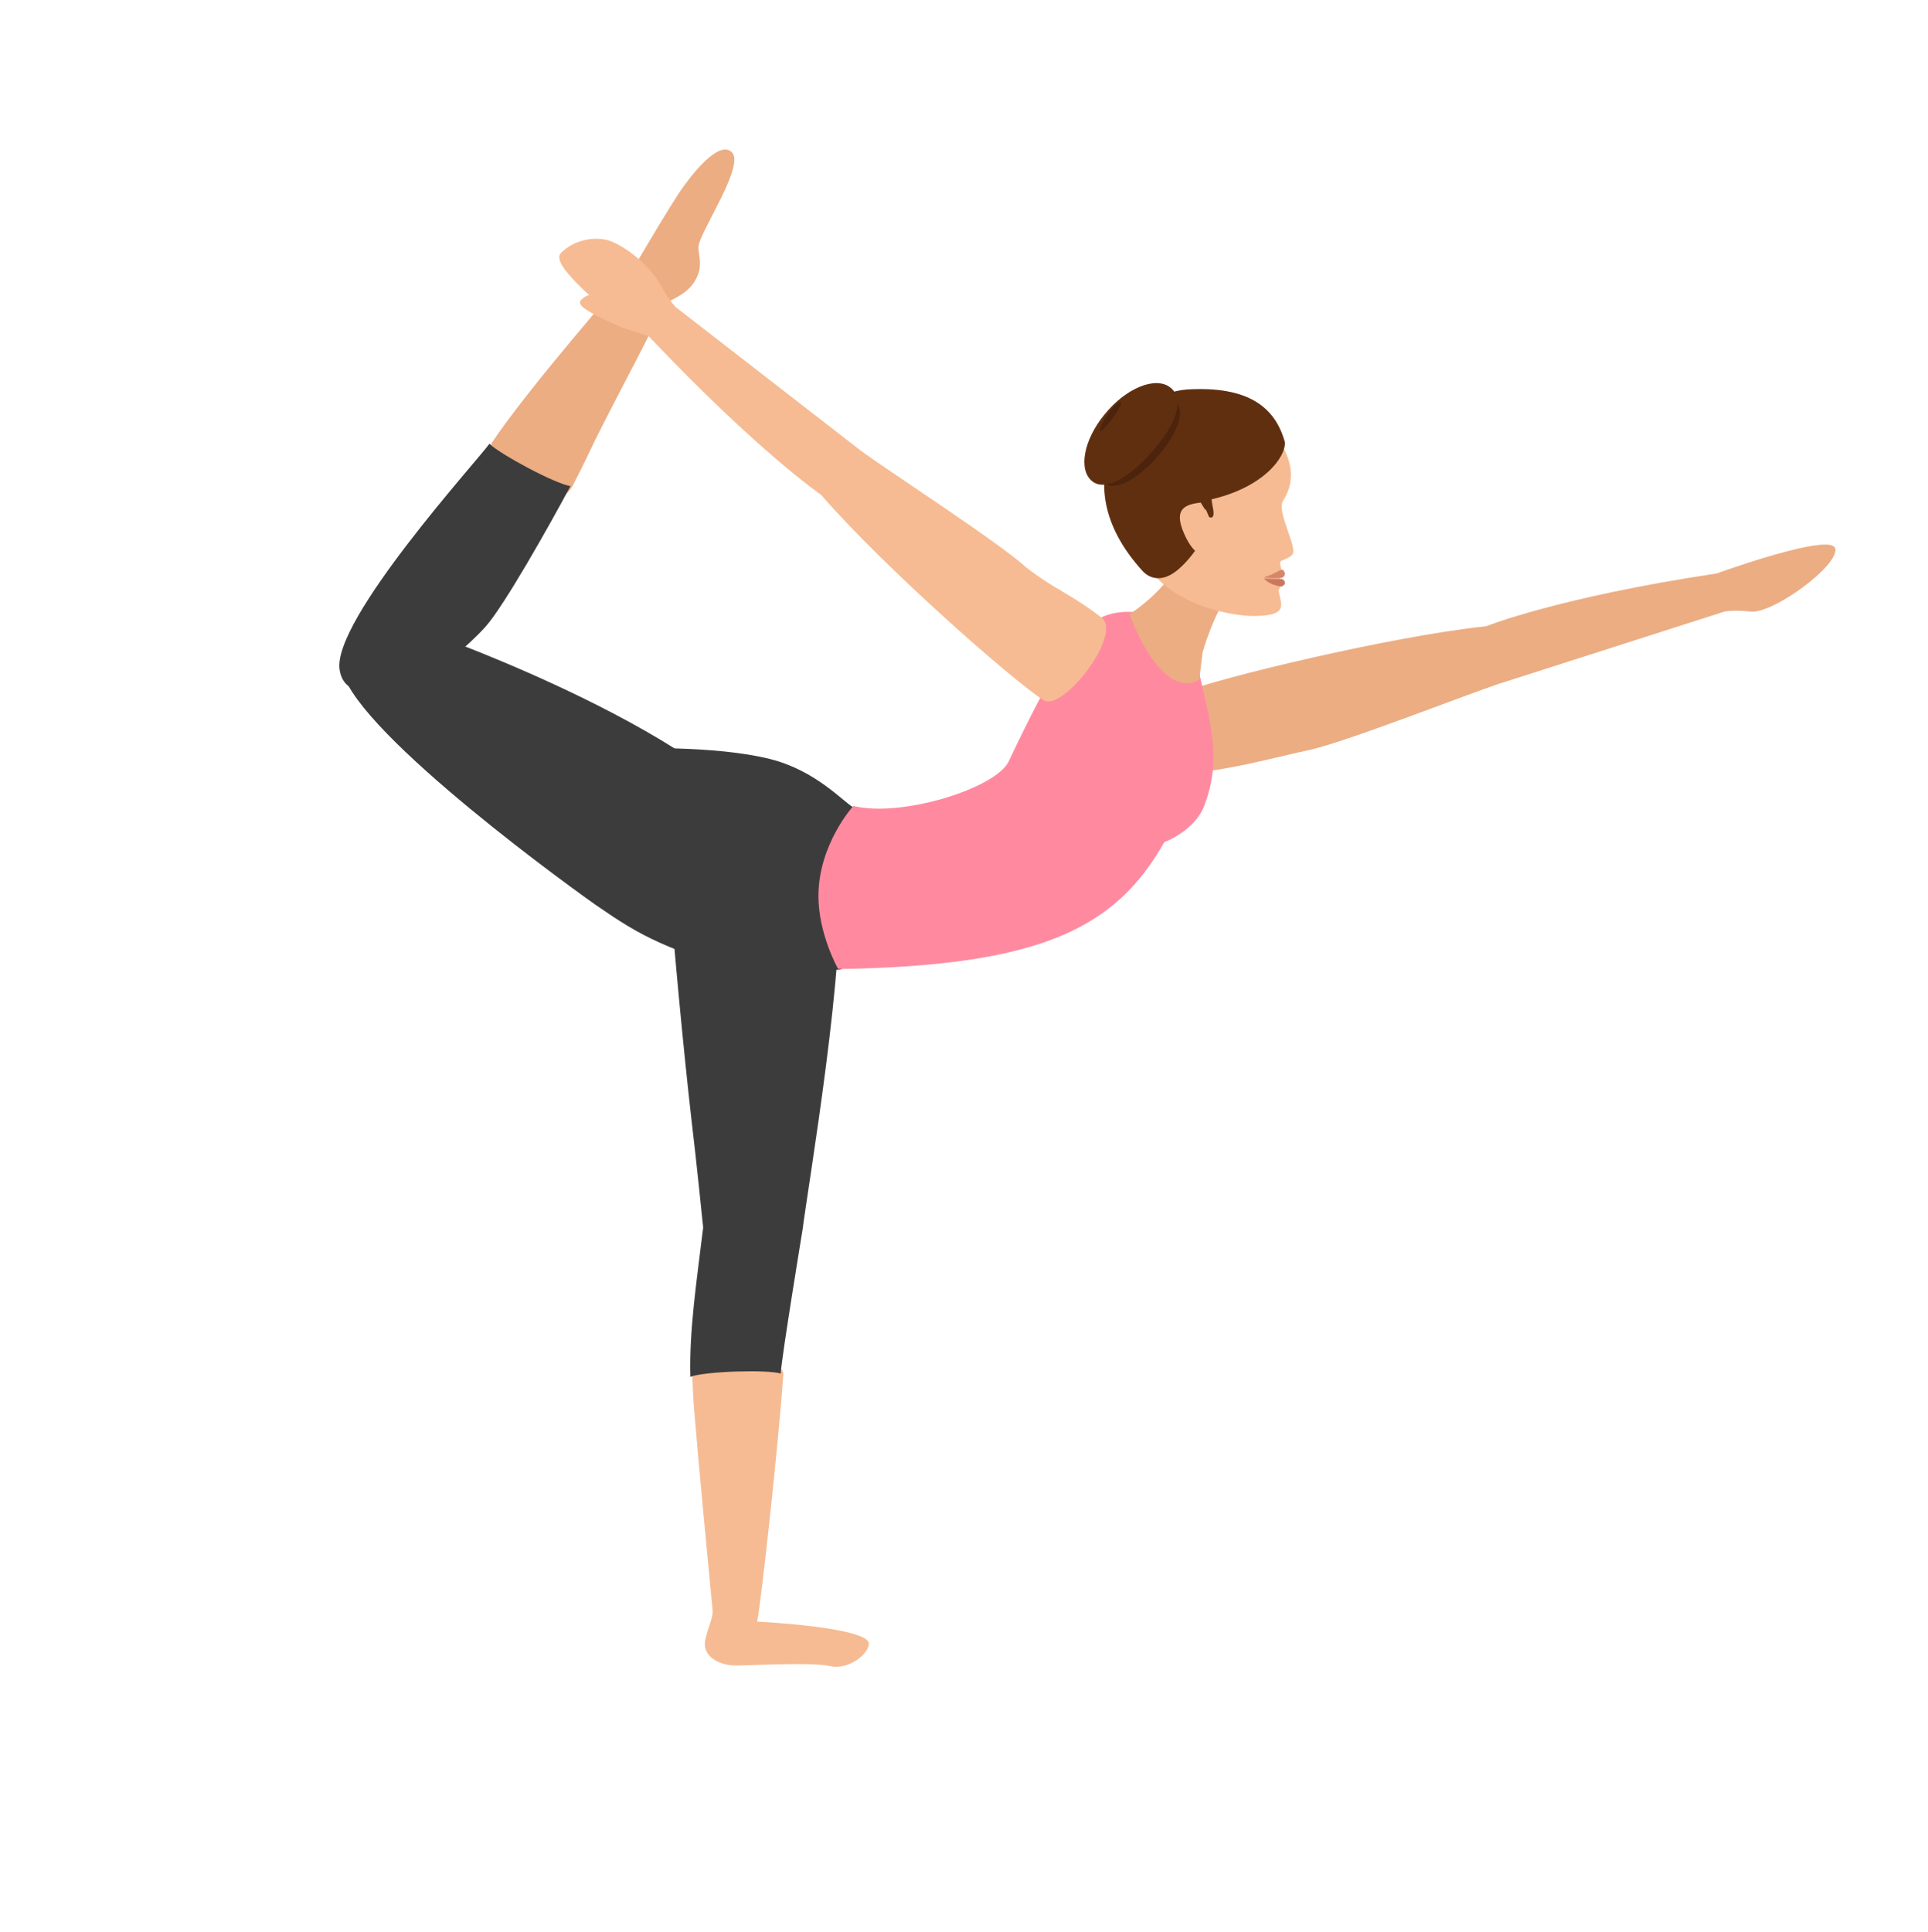 <svg width="500" height="501" viewBox="0 0 500 501" fill="none" xmlns="http://www.w3.org/2000/svg">
<path d="M475.961 142.275C475.004 137.871 445.221 148.703 445.221 148.703C404.075 154.893 385.415 162.393 385.415 162.393C360.655 165.011 315.921 175.844 307.189 179.415C298.457 182.986 303.601 201.318 313.05 200.009C322.499 198.699 330.633 196.438 339.843 194.414C349.053 192.39 380.631 180.01 388.525 177.391C389.602 177.034 447.254 158.583 447.254 158.583C447.254 158.583 449.647 158.107 453.833 158.583C459.574 159.417 476.918 146.679 475.961 142.275Z" fill="#ECAD83"/>
<path d="M221.308 209.361C218.802 208.048 211.642 199.815 199.709 196.832C192.55 195.042 183.481 194.326 175.247 194.087C163.553 193.729 163.075 240.745 170.951 244.205C183.719 249.814 209.494 251.365 217.37 251.484C222.74 251.484 230.138 227.141 230.138 227.141C230.138 227.141 223.814 210.674 221.308 209.361Z" fill="#3D3C3C"/>
<path d="M117.371 166.403C117.371 166.403 90.999 158.647 88.612 171.415C86.107 184.66 142.31 226.067 154.482 234.659C166.773 243.131 171.904 245.995 200.424 254.587C204.6 248.024 202.571 245.757 201.975 224.158C201.378 197.309 117.371 166.403 117.371 166.403Z" fill="#3D3C3C"/>
<path d="M189.773 39.437C193.362 42.788 181.52 60.021 181.161 63.85C180.922 65.765 182.477 68.518 180.563 72.228C178.052 77.134 172.789 77.733 171.951 79.408C167.885 88.504 157.478 107.292 152.335 118.303C151.139 120.816 149.823 123.449 148.508 125.962C142.886 136.493 125.064 118.542 127.456 114.952C137.025 100.591 160.708 73.664 164.655 68.877C164.655 68.877 174.344 52.362 176.975 48.772C178.65 46.378 186.185 36.086 189.773 39.437Z" fill="#ECAD83"/>
<path d="M125.964 162.456C130.742 157.084 142.329 136.552 147.944 126.048C143.882 125.451 129.547 117.692 126.919 115.065C124.53 118.647 85.826 161.024 88.096 173.796C89.649 183.107 102.909 179.168 113.779 173.438C113.66 173.438 121.186 167.828 125.964 162.456Z" fill="#3D3C3C"/>
<path d="M215.071 432.006C210.303 430.928 192.307 432.006 190.519 431.886C186.229 431.766 182.057 429.371 182.892 425.299C183.488 422.185 185.037 419.43 184.799 417.514C183.845 407.573 180.985 377.749 180.031 365.772C179.793 363.017 179.674 360.143 179.555 357.148C179.197 345.291 203.51 351.998 203.153 356.31C201.961 373.557 197.551 414.28 196.359 420.508C196.359 420.508 225.797 421.945 225.32 426.377C225.082 429.131 219.838 433.204 215.071 432.006Z" fill="#F6BB92"/>
<path d="M182.356 318.322C180.7 332.058 178.689 345.077 179.044 357.021C182.948 355.587 198.916 355.109 202.464 356.184C202.701 351.885 208.142 318.8 208.142 318.8C209.443 308.289 219.97 246.658 217.25 227.428C216.777 222.531 215.83 218.112 214.884 214.529C212.992 207.482 174.549 211.543 173.012 221.217C174.313 242.239 177.506 274.487 179.281 290.015C180.582 300.764 182.356 318.322 182.356 318.322Z" fill="#3D3C3C"/>
<path d="M312.336 208.861C317.341 195.554 313.409 186.322 309.596 168.22C308.881 166.182 301.255 159.708 296.608 158.989C291.365 158.15 285.765 158.749 282.071 162.705C278.616 165.582 273.373 172.536 261.577 197.472C258.241 204.425 233.696 212.098 221.304 208.981C221.304 208.981 212.248 218.931 212.248 232.358C212.248 242.308 217.372 251.3 217.372 251.3C269.918 250.46 289.34 240.75 301.97 218.331C301.97 218.451 309.953 215.334 312.336 208.861Z" fill="#FF8AA0"/>
<path d="M311.863 169.26C311.863 169.26 314.504 159.183 320.146 151.45L306.942 142.312C304.662 151.919 292.898 159.301 292.898 159.301C301.781 181.913 310.183 176.992 311.023 176.172L311.863 169.26Z" fill="#ECAD83"/>
<path d="M332.777 129.78C336.863 123.403 333.827 117.387 331.492 113.898C324.487 103.31 317.482 102.708 308.492 103.189C296.701 103.911 294.015 136.398 295.416 141.692C298.919 155.649 318.183 159.981 325.888 159.74C334.411 159.499 332.076 156.612 331.609 153.122C331.609 153.002 331.959 152.4 331.959 152.4C331.959 151.197 331.726 149.513 332.426 147.949C332.426 147.949 332.076 146.866 331.959 146.264C331.959 145.903 331.959 145.662 332.31 145.422C333.477 144.941 334.645 144.459 335.112 143.858C336.746 142.173 330.909 132.788 332.777 129.78Z" fill="#F6BB92"/>
<path d="M327.775 149.636C327.775 149.636 328.587 150.112 332.415 149.874C332.879 149.636 333.691 149.04 332.879 147.968C332.415 147.135 330.559 149.04 327.775 149.636Z" fill="#D6876B"/>
<path d="M327.775 149.94C327.775 149.94 328.691 151.526 332.239 152.12C332.697 152.021 333.04 151.625 333.155 151.526C333.498 150.535 332.468 150.139 332.468 150.139C328.691 150.238 327.775 149.94 327.775 149.94Z" fill="#CC785E"/>
<path d="M307.847 101.002C293.008 101.954 274.579 124.324 296.359 148.121C297.795 149.668 301.026 151.452 305.454 147.764C308.565 145.146 310.6 141.815 310.6 141.815C311.198 140.863 311.797 139.673 312.515 138.483C313.233 137.174 311.797 129.916 313.352 129.678C327.713 126.584 333.457 118.493 333.217 114.686C330.704 105.524 323.644 100.051 307.847 101.002Z" fill="#602F0F"/>
<path d="M307.043 138.305C309.852 144.739 312.789 144.858 316.875 144.262L313.811 134.255L311.385 130.323C307.426 130.8 304.234 131.872 307.043 138.305Z" fill="#F6BB92"/>
<path d="M286.225 125.151C282.74 122.431 283.785 115.336 288.78 109.188C293.659 103.039 300.513 100.319 304.114 103.039C307.599 105.759 305.973 111.198 301.094 117.347C296.099 123.377 289.71 127.87 286.225 125.151Z" fill="#4C230C"/>
<path d="M314.503 131.439C314.264 130.245 314.145 129.172 314.145 128.336C314.145 127.024 314.264 126.308 314.264 126.308L310.088 128.098C310.088 128.694 310.207 129.41 310.207 130.007C310.207 130.007 310.685 129.887 311.401 129.529H311.281C311.878 130.484 312.713 131.916 313.548 134.064C313.548 134.064 315.338 135.138 314.503 131.439Z" fill="#602F0F"/>
<path d="M283.359 124.876C279.54 122.012 280.972 114.136 286.461 107.454C291.951 100.652 299.588 97.549 303.406 100.413C307.225 103.277 305.315 109.244 299.707 116.045C294.218 122.728 287.177 127.74 283.359 124.876Z" fill="#602F0F"/>
<path d="M285.368 111.75C284.956 111.386 285.882 109.443 287.322 107.378C288.762 105.314 290.305 103.857 290.614 104.221C291.025 104.585 290.202 106.164 288.659 108.228C287.219 110.171 285.676 112.114 285.368 111.75Z" fill="#4C230C"/>
<path d="M145.415 65.689C142.431 69.03 157.825 80.128 161.166 84.901L168.206 87.168C196.726 117.239 212.955 128.337 212.955 128.337C229.183 147.071 262.595 176.426 270.591 181.557C275.364 184.779 290.876 165.09 285.865 160.317C277.392 153.754 273.693 153.038 266.056 147.071C259.135 140.747 230.257 122.012 223.575 117.12C222.62 116.404 175.247 79.65 175.247 79.65C175.247 79.65 173.576 77.98 171.548 74.281C168.803 69.149 162.479 63.899 157.825 62.348C153.768 61.154 148.398 62.467 145.415 65.689Z" fill="#F6BB92"/>
<path d="M158.181 79.531C158.181 79.531 154.124 75.116 151.618 77.025C149.47 78.576 148.874 79.411 161.165 84.901C161.165 84.901 162.239 83.469 158.181 79.531Z" fill="#F6BB92"/>
</svg>
